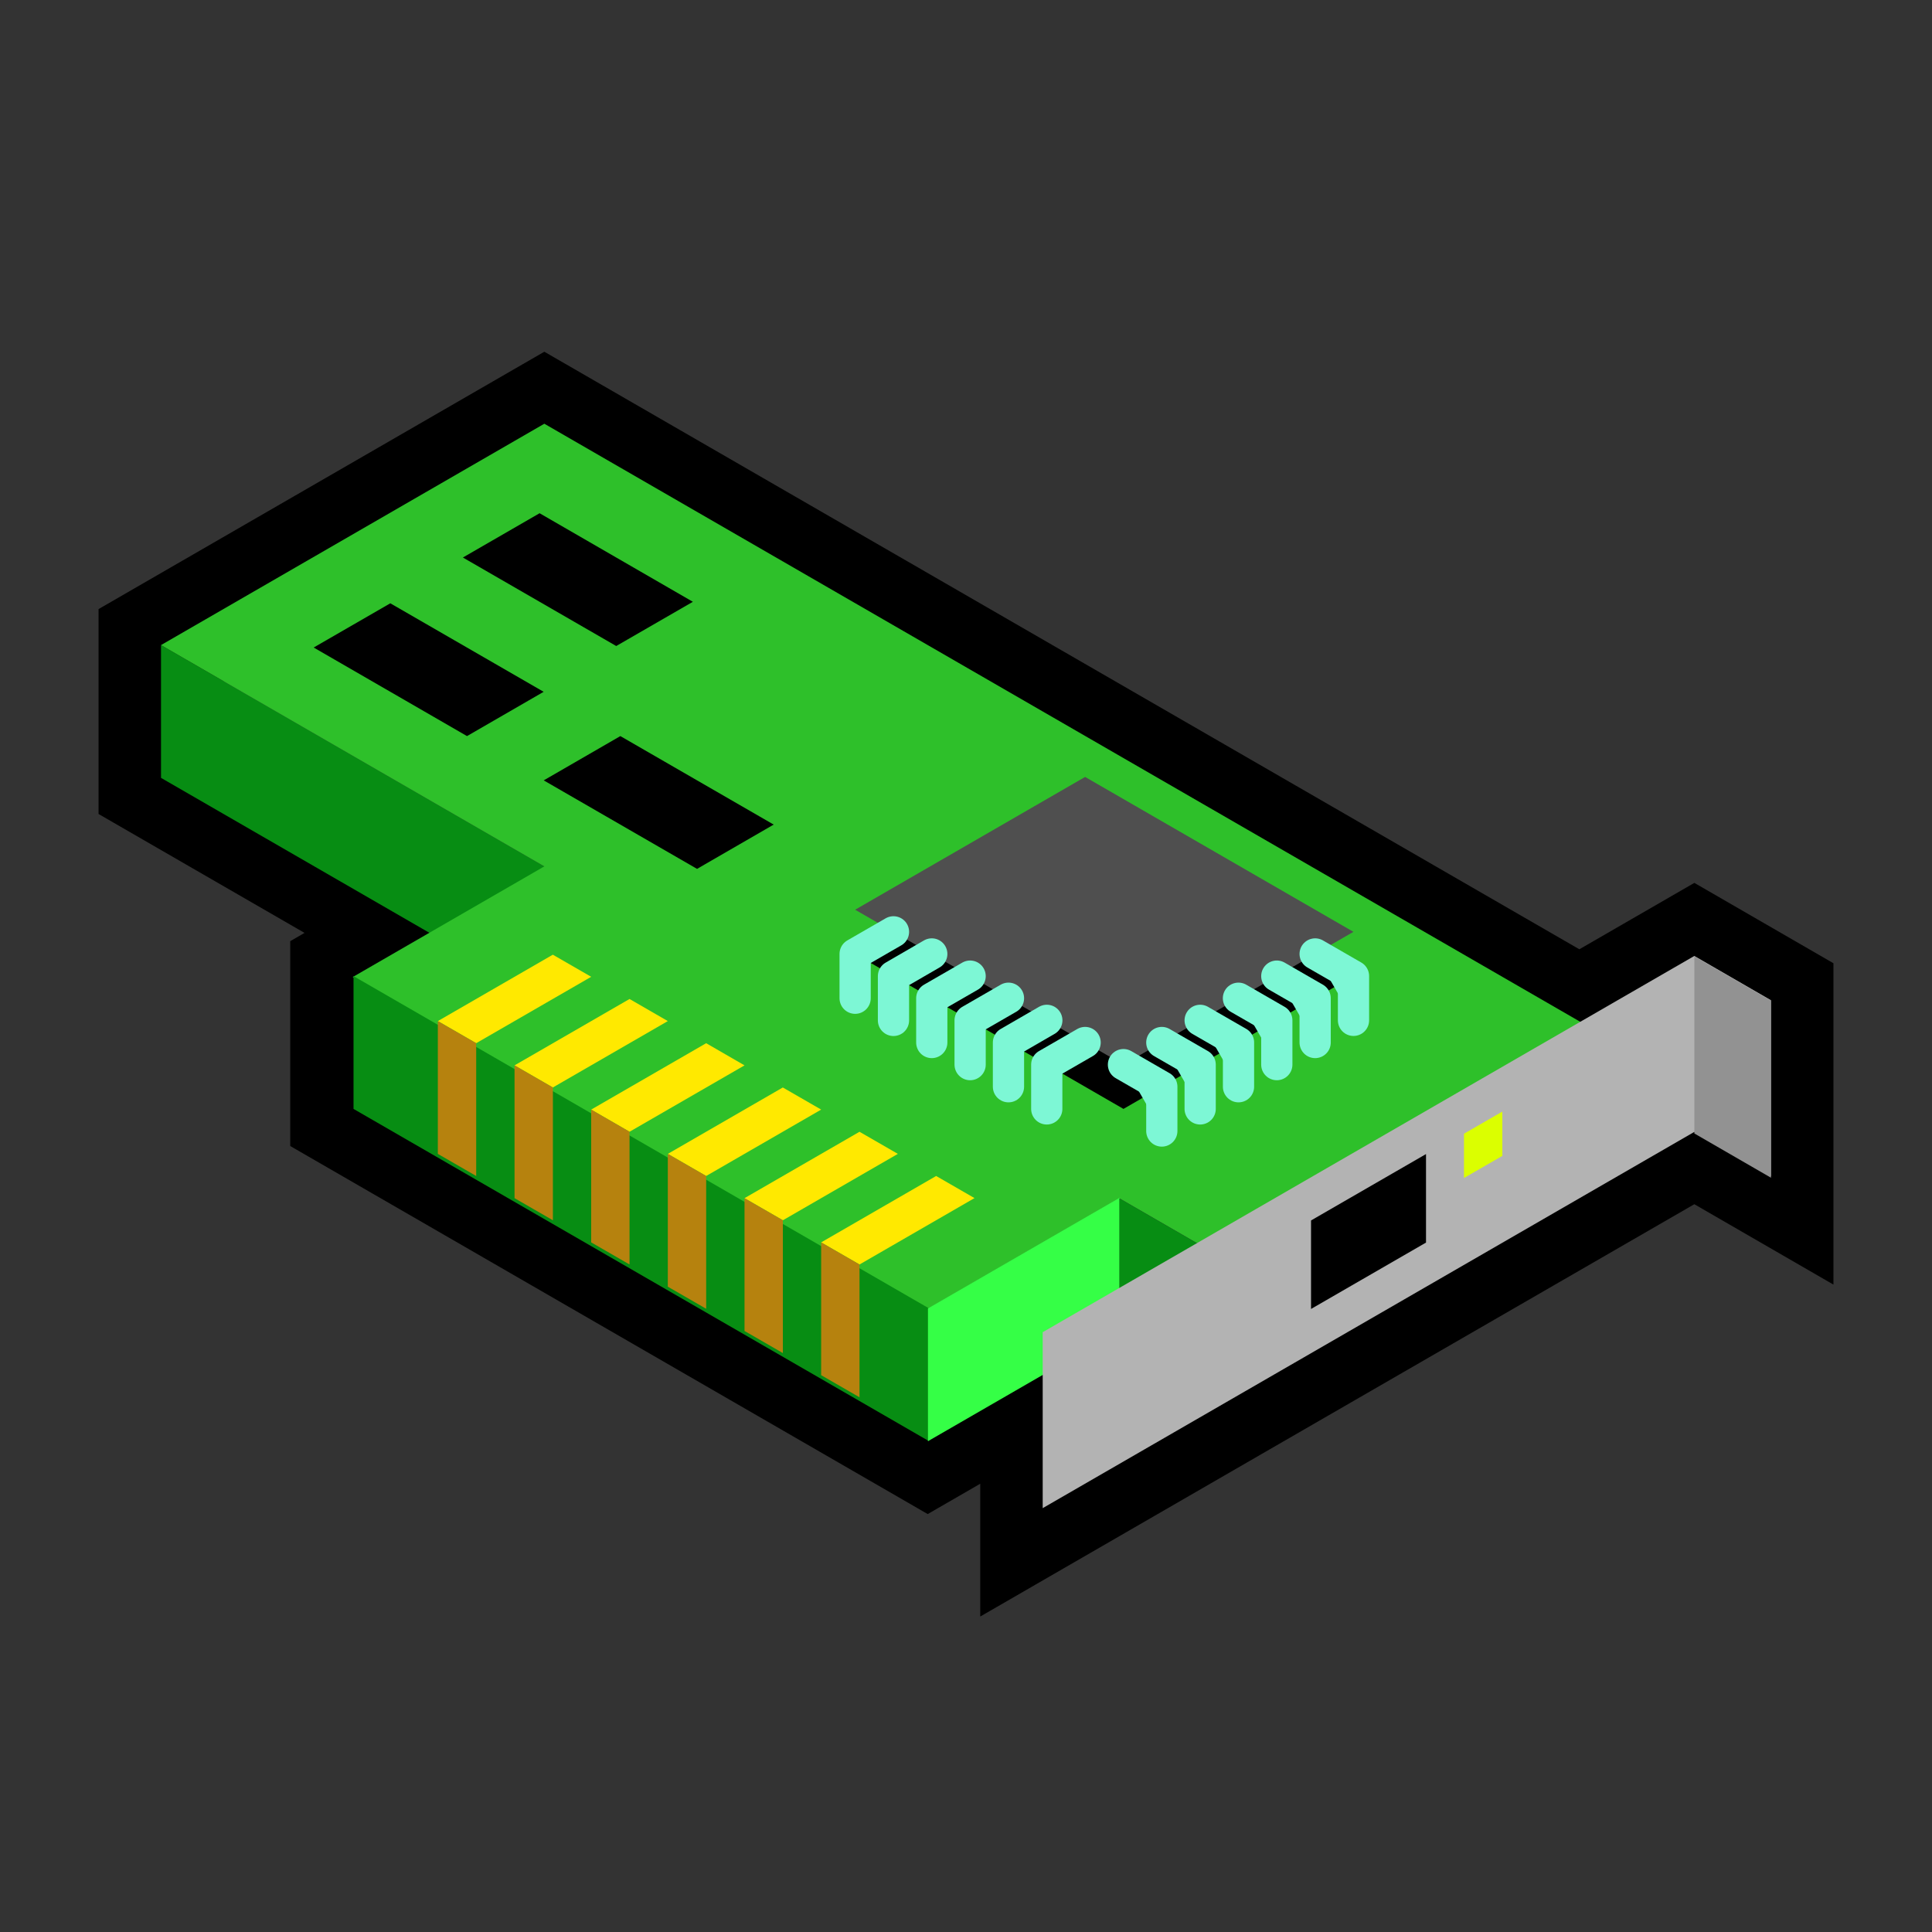 <svg:svg xmlns:dc="http://purl.org/dc/elements/1.1/" xmlns:ns1="http://sodipodi.sourceforge.net/DTD/sodipodi-0.dtd" xmlns:ns2="http://www.inkscape.org/namespaces/inkscape" xmlns:ns4="http://creativecommons.org/ns#" xmlns:rdf="http://www.w3.org/1999/02/22-rdf-syntax-ns#" xmlns:svg="http://www.w3.org/2000/svg" height="30.932" id="svg7594" version="1.0" viewBox="4.649 -0.785 30.932 30.932" width="30.932" ns1:docname="nic-behind.svg" ns1:version="0.32" ns2:export-filename="/home/fabio/nic-behind.png" ns2:export-xdpi="534.5332" ns2:export-ydpi="534.5332" ns2:output_extension="org.inkscape.output.svg.inkscape" ns2:version="0.48.4 r9939">
  <svg:rect x="4.649" y="-0.785" width="30.932" height="30.932" fill="#333333" stroke="none"/>
  <svg:defs id="defs48" />
  <ns1:namedview bordercolor="#666666" borderopacity="1.0" fit-margin-bottom="5" fit-margin-left="5" fit-margin-right="5" fit-margin-top="5" id="base" objecttolerance="10000" pagecolor="#ffffff" showgrid="true" showguides="true" ns2:current-layer="layer2" ns2:cx="9.6656773" ns2:cy="11.31616" ns2:document-units="px" ns2:guide-bbox="true" ns2:pageopacity="0.0" ns2:pageshadow="2" ns2:window-height="746" ns2:window-maximized="1" ns2:window-width="1366" ns2:window-x="0" ns2:window-y="0" ns2:zoom="15.342857">
    <ns2:grid empspacing="5" enabled="true" id="grid3902" originx="0.827mm" originy="0.793mm" snapvisiblegridlinesonly="true" spacingy="0.2mm" type="axonomgrid" units="mm" visible="true" />
  </ns1:namedview>
  <svg:g id="layer2" style="display:inline" ns1:insensitive="true" ns2:groupmode="layer" ns2:label="bordo">
    <svg:path d="m 10.433,1.221 16.571,9.567 1.841,-1.063 1.227,0.709 0,2.835 -1.227,-0.709 -7.365,4.252 -3.068,1.772 0,-2.126 -1.841,1.063 -9.206,-5.315 0,-2.126 L 8.592,9.37 4.296,6.89 l 0,-2.126 z" id="path4254" style="fill:none;stroke:#000000;stroke-width:2" transform="translate(2.931,4.78)" ns1:nodetypes="cccccccccccccccc" ns2:connector-curvature="0" />
  </svg:g>
  <svg:g id="layer1" transform="translate(2.931,4.779)" ns1:insensitive="true" ns2:groupmode="layer" ns2:label="card">
    <svg:path d="m 4.296,4.764 0,2.126 6.137,3.543 0,-2.126 z" id="path4151-1-8" style="fill:#078d13;fill-rule:evenodd" ns1:nodetypes="ccccc" ns2:connector-curvature="0" />
    <svg:path d="M 7.365,10.079 10.433,8.307 4.296,4.764 C 6.342,3.583 8.387,2.402 10.433,1.22 l 17.184,9.921 -6.137,3.543 -1.841,-1.063 -3.069,1.772 z" id="path4155" style="fill:#2ec02a;fill-rule:evenodd" ns1:nodetypes="ccccccccc" ns2:connector-curvature="0" />
    <svg:path d="m 7.378,10.064 v 2.126 l 9.206,5.315 v -2.126 z" id="path4151" style="fill:#078d13;fill-rule:evenodd" ns1:nodetypes="ccccc" ns2:connector-curvature="0" />
    <svg:path d="m 16.575,15.384 3.069,-1.772 v 2.126 l -3.069,1.772 z" id="path4153-5" style="fill:#35ff46;fill-rule:evenodd" ns1:nodetypes="ccccc" ns2:connector-curvature="0" />
    <svg:path d="m 19.639,13.622 0,2.126 1.841,1.063 0,-2.126 z" id="path4151-1" style="fill:#078d13;fill-rule:evenodd" ns1:nodetypes="ccccc" ns2:connector-curvature="0" />
    <svg:path d="m 18.412,15.765 10.433,-6.024 1.227,0.709 0,2.817 -1.227,-0.709 -10.433,6.024 z" id="path4153" style="fill:#b3b3b3;fill-rule:evenodd" ns1:nodetypes="ccccccc" ns2:connector-curvature="0" />
    <svg:g id="g3099" transform="translate(4.432,2.477)">
      <svg:path d="M 4.296,8.307 6.137,7.244 6.751,7.598 4.91,8.661 z" id="path3951" style="fill:#ffe900" ns1:nodetypes="ccccc" ns2:connector-curvature="0" />
      <svg:path d="M 5.524,9.016 7.365,7.953 7.978,8.307 6.137,9.37 z" id="path3951-2" style="fill:#ffe900" ns1:nodetypes="ccccc" ns2:connector-curvature="0" />
      <svg:path d="M 6.751,9.724 8.592,8.661 9.206,9.016 7.365,10.079 z" id="path3951-8" style="fill:#ffe900" ns1:nodetypes="ccccc" ns2:connector-curvature="0" />
      <svg:path d="M 7.978,10.433 9.819,9.37 10.433,9.724 8.592,10.787 z" id="path3951-7" style="fill:#ffe900" ns1:nodetypes="ccccc" ns2:connector-curvature="0" />
      <svg:path d="m 9.206,11.142 1.841,-1.063 0.614,0.354 -1.841,1.063 z" id="path3951-4" style="fill:#ffe900" ns1:nodetypes="ccccc" ns2:connector-curvature="0" />
      <svg:path d="m 10.433,11.85 1.841,-1.063 0.614,0.354 -1.841,1.063 z" id="path3951-1" style="fill:#ffe900" ns1:nodetypes="ccccc" ns2:connector-curvature="0" />
      <svg:path d="m 4.296,8.307 0.614,0.354 v 2.126 L 4.296,10.433 z" id="path3999" style="fill:#b6820e" ns2:connector-curvature="0" />
      <svg:path d="m 5.524,9.016 0.614,0.354 v 2.126 L 5.524,11.142 z" id="path3999-6" style="fill:#b6820e" ns2:connector-curvature="0" />
      <svg:path d="m 6.751,9.724 0.614,0.354 v 2.126 L 6.751,11.85 z" id="path3999-0" style="fill:#b6820e" ns2:connector-curvature="0" />
      <svg:path d="m 7.978,10.433 0.614,0.354 v 2.126 L 7.978,12.559 z" id="path3999-1" style="fill:#b6820e" ns2:connector-curvature="0" />
      <svg:path d="m 9.206,11.142 0.614,0.354 v 2.126 L 9.206,13.268 z" id="path3999-1-7" style="fill:#b6820e" ns2:connector-curvature="0" />
      <svg:path d="m 10.433,11.85 0.614,0.354 v 2.126 L 10.433,13.976 z" id="path3999-1-1" style="fill:#b6820e" ns2:connector-curvature="0" />
    </svg:g>
    <svg:path d="m 11.65,6.221 2.455,1.417 -1.227,0.709 -2.455,-1.417 z" id="path4058-5" style="fill:#000000" ns1:nodetypes="ccccc" ns2:connector-curvature="0" />
    <svg:path d="m 10.357,2.653 2.454,1.418 -1.227,0.708 -2.455,-1.417 z" id="path4058-5-6" style="fill:#000000" ns1:nodetypes="ccccc" ns2:connector-curvature="0" />
    <svg:path d="m 7.967,4.095 2.455,1.417 -1.227,0.709 -2.455,-1.418 z" id="path4058-5-4" style="fill:#000000" ns1:nodetypes="ccccc" ns2:connector-curvature="0" />
    <svg:path d="m 22.708,13.976 1.841,-1.063 0,1.417 -1.841,1.063 z" id="path3088" style="fill:#000000;fill-opacity:1;stroke:none" ns1:nodetypes="ccccc" ns2:connector-curvature="0" />
    <svg:path d="m 25.157,12.587 0,0.709 0.614,-0.354 0,-0.709 z" id="path3858" style="fill:#dbff00;fill-opacity:1;stroke:none" ns2:connector-curvature="0" />
    <svg:path d="m 28.845,9.748 1.227,0.709 0,2.835 -1.227,-0.709 z" id="path3860" style="fill:#929292;fill-opacity:1;stroke:none" ns2:connector-curvature="0" />
  </svg:g>
  <svg:g id="layer3" style="display:inline" ns1:insensitive="true" ns2:groupmode="layer" ns2:label="cpu">
    <svg:g id="g3130" transform="translate(9.748,7.953)">
      <svg:path d="M 12.274,4.409 16.57,6.89 12.888,9.016 8.592,6.535 z" id="path4058-6" style="fill:#000000" ns1:nodetypes="ccccc" ns2:connector-curvature="0" />
      <svg:path d="M 12.274,3.701 16.57,6.181 12.888,8.307 8.592,5.827 z" id="path4058" style="fill:#4f4f4f" ns1:nodetypes="ccccc" ns2:connector-curvature="0" />
      <svg:path d="m 12.888,8.307 0.614,0.354 v 0.709" id="path4121-7" style="fill:#7df7d5;stroke:#7df7d5;stroke-width:0.5;stroke-linecap:round;stroke-linejoin:round" ns2:connector-curvature="0" />
      <svg:path d="M 12.274,7.953 11.66,8.307 V 9.016" id="path4121-26" style="fill:none;stroke:#7df7d5;stroke-width:0.5;stroke-linecap:round;stroke-linejoin:round" ns2:connector-curvature="0" />
      <svg:path d="M 11.661,7.598 11.047,7.953 V 8.661" id="path4121-26-1" style="fill:none;stroke:#7df7d5;stroke-width:0.5;stroke-linecap:round;stroke-linejoin:round" ns2:connector-curvature="0" />
      <svg:path d="M 11.047,7.244 10.433,7.598 V 8.307" id="path4121-26-4" style="fill:none;stroke:#7df7d5;stroke-width:0.5;stroke-linecap:round;stroke-linejoin:round" ns2:connector-curvature="0" />
      <svg:path d="M 10.433,6.89 9.819,7.244 v 0.709" id="path4121-26-6" style="fill:none;stroke:#7df7d5;stroke-width:0.5;stroke-linecap:round;stroke-linejoin:round" ns2:connector-curvature="0" />
      <svg:path d="M 9.819,6.535 9.206,6.89 v 0.709" id="path4121-26-21" style="fill:none;stroke:#7df7d5;stroke-width:0.5;stroke-linecap:round;stroke-linejoin:round" ns2:connector-curvature="0" />
      <svg:path d="M 9.206,6.181 8.592,6.535 v 0.709" id="path4121-26-8" style="fill:none;stroke:#7df7d5;stroke-width:0.5;stroke-linecap:round;stroke-linejoin:round" ns2:connector-curvature="0" />
      <svg:path d="m 13.502,7.953 0.614,0.354 v 0.709" id="path4121-7-2" style="fill:#7df7d5;stroke:#7df7d5;stroke-width:0.5;stroke-linecap:round;stroke-linejoin:round" ns2:connector-curvature="0" />
      <svg:path d="m 14.116,7.598 0.614,0.354 v 0.709" id="path4121-7-8" style="fill:#7df7d5;stroke:#7df7d5;stroke-width:0.5;stroke-linecap:round;stroke-linejoin:round" ns2:connector-curvature="0" />
      <svg:path d="m 14.729,7.244 0.614,0.354 v 0.709" id="path4121-7-3" style="fill:#7df7d5;stroke:#7df7d5;stroke-width:0.5;stroke-linecap:round;stroke-linejoin:round" ns2:connector-curvature="0" />
      <svg:path d="m 15.343,6.89 0.614,0.354 v 0.709" id="path4121-7-35" style="fill:#7df7d5;stroke:#7df7d5;stroke-width:0.5;stroke-linecap:round;stroke-linejoin:round" ns2:connector-curvature="0" />
      <svg:path d="m 15.957,6.535 0.614,0.354 v 0.709" id="path4121-7-37" style="fill:#7df7d5;stroke:#7df7d5;stroke-width:0.5;stroke-linecap:round;stroke-linejoin:round" ns2:connector-curvature="0" />
    </svg:g>
  </svg:g>
</svg:svg>
